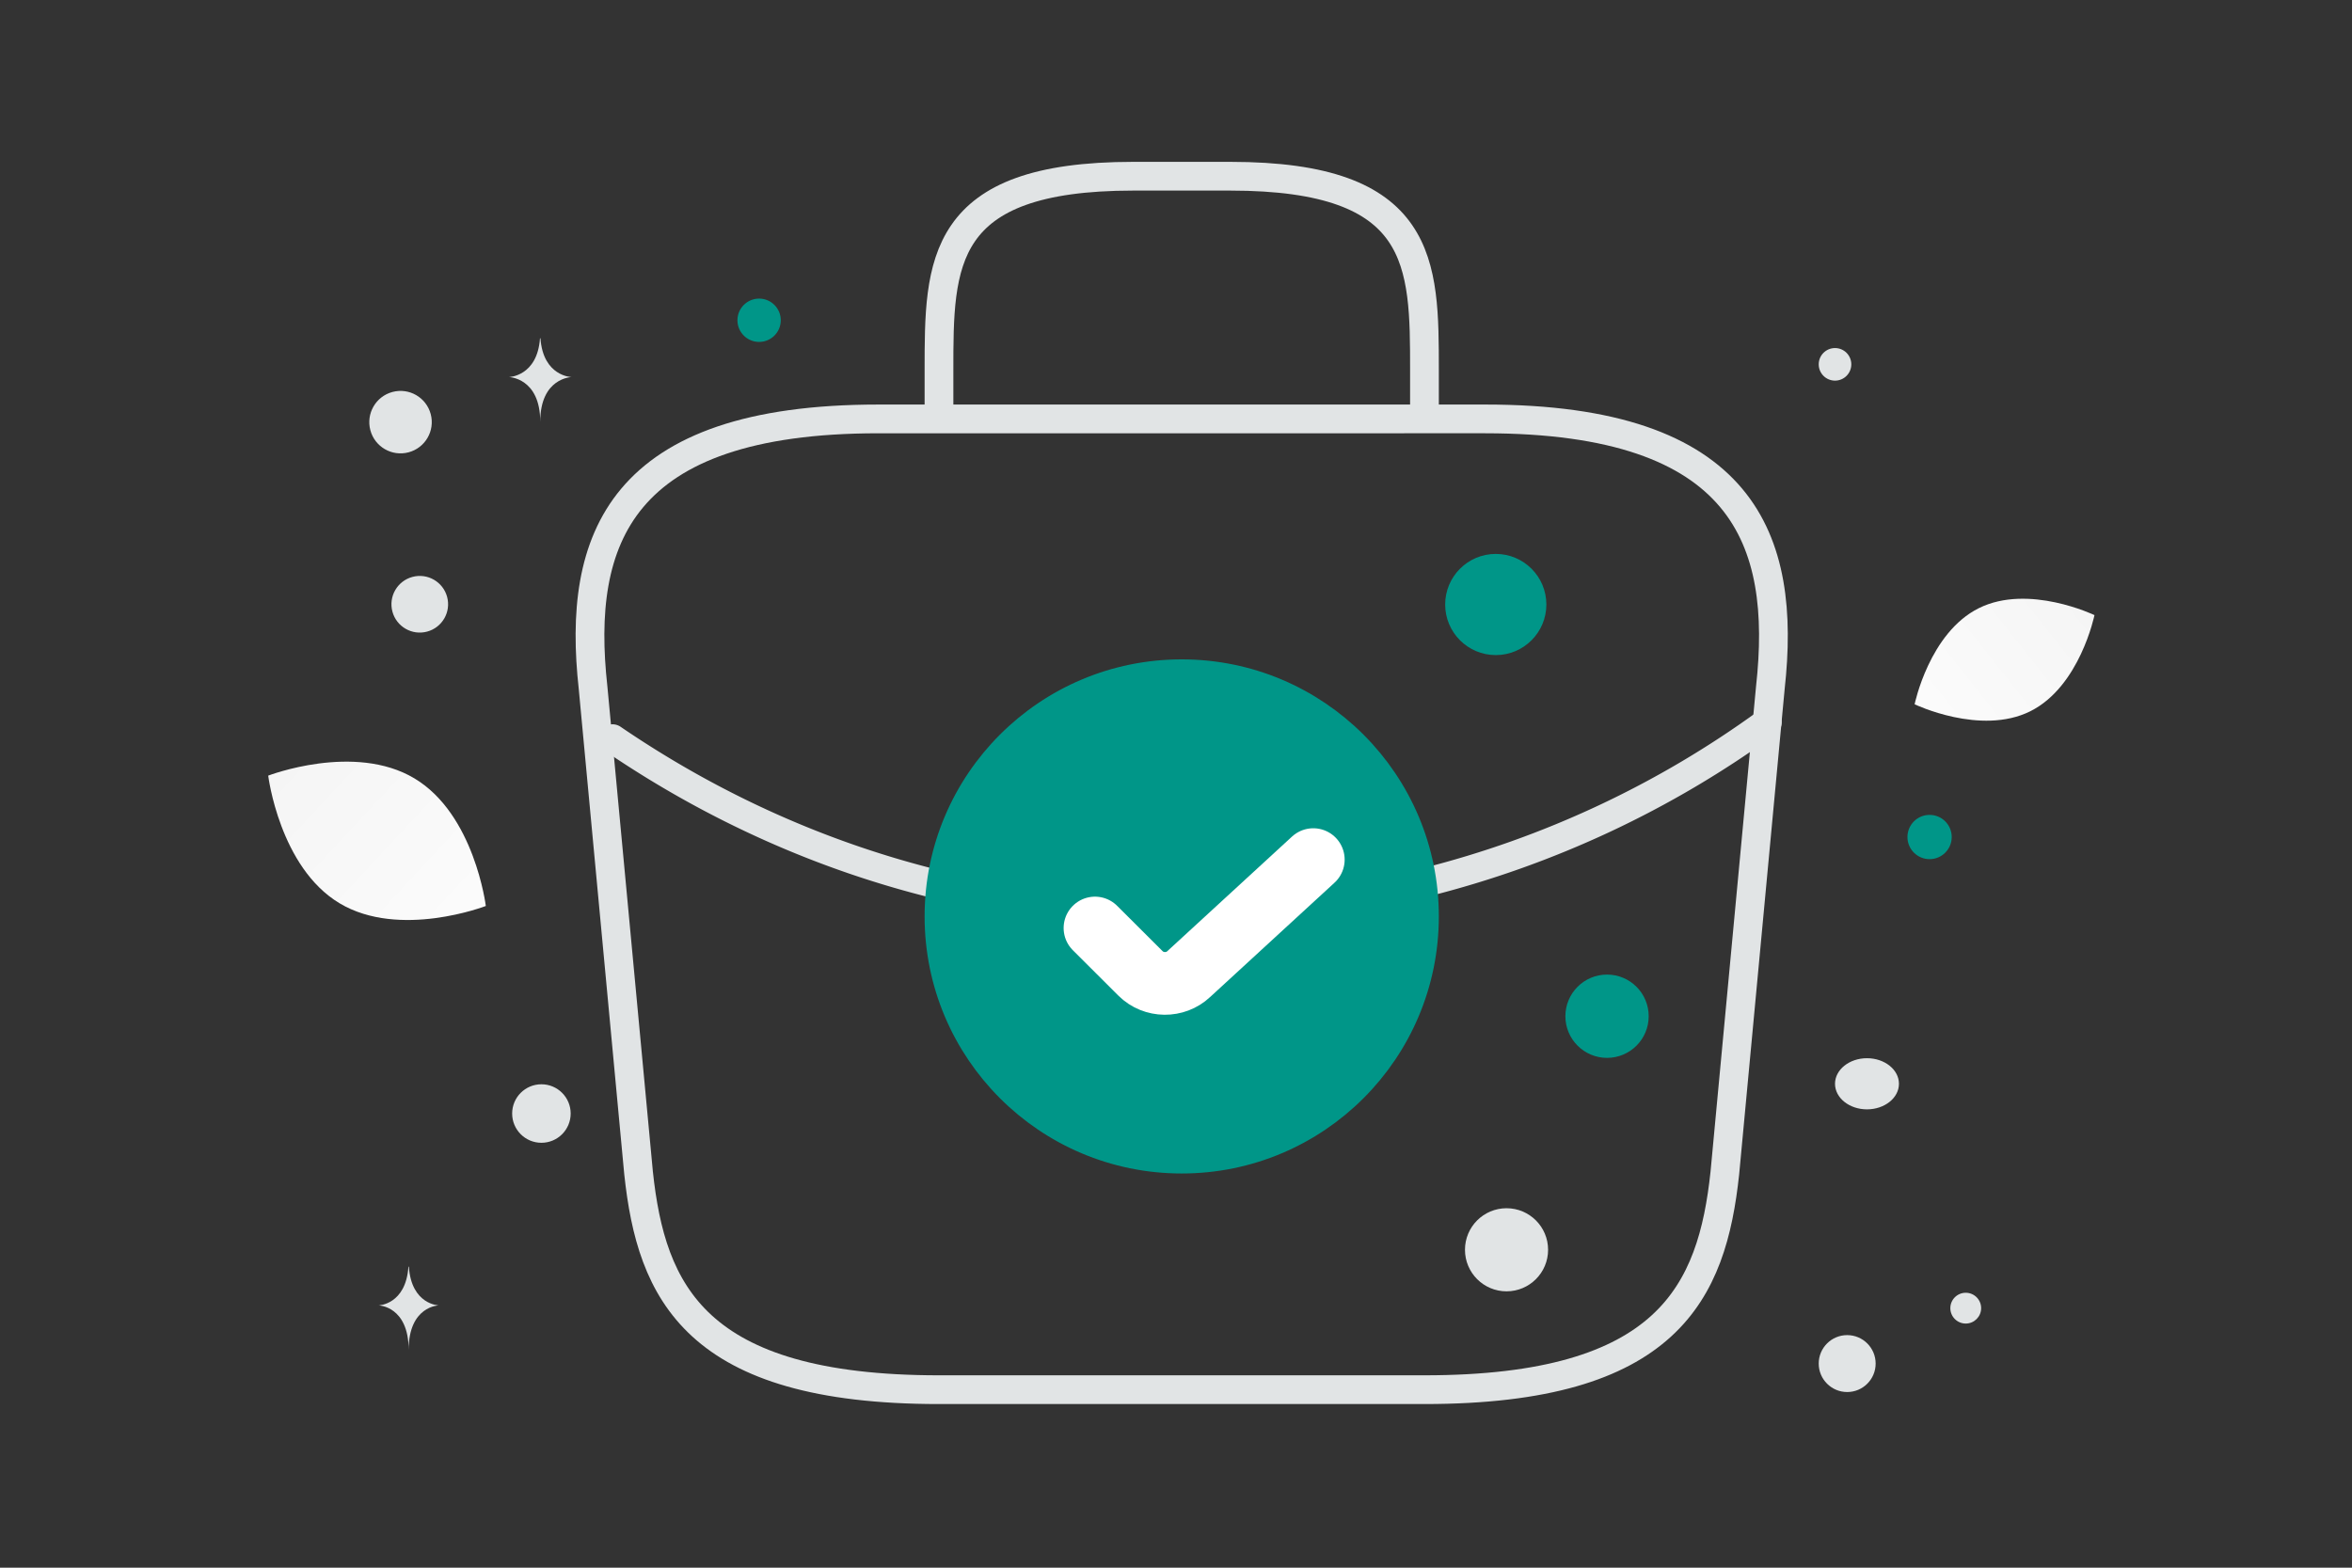 <svg width="900" height="600" viewBox="0 0 900 600" fill="none" xmlns="http://www.w3.org/2000/svg"><rect x="0" y="0" width="900" height="600" fill="#333333" stroke="none"/><path fill="transparent" d="M0 0h900v600H0z"/><path d="M359.299 531.871H545.07c93.35 0 110.07-37.386 114.946-82.9l17.416-185.772c6.27-56.66-9.985-102.87-109.14-102.87H336.078c-99.156 0-115.411 46.21-109.141 102.87l17.416 185.772c4.877 45.514 21.596 82.9 114.946 82.9zm.004-371.543v-18.577c0-41.102 0-74.308 74.308-74.308h37.154c74.309 0 74.309 33.206 74.309 74.308v18.577" stroke="#E1E4E5" stroke-width="11" stroke-miterlimit="10" stroke-linecap="round" stroke-linejoin="round"/><path d="M676.27 276.436a379.348 379.348 0 0 1-130.969 61.304m-310.926-55.034c38.78 26.472 81.043 45.281 124.931 55.963" stroke="#E1E4E5" stroke-width="11" stroke-miterlimit="10" stroke-linecap="round" stroke-linejoin="round"/><path d="M452.188 443.629c51.3 0 92.886-41.587 92.886-92.886 0-51.299-41.586-92.886-92.886-92.886-51.299 0-92.885 41.587-92.885 92.886 0 51.299 41.586 92.886 92.885 92.886z" fill="#009688" stroke="#009688" stroke-width="11" stroke-miterlimit="10" stroke-linecap="round" stroke-linejoin="round"/><path d="m419 355.176 17.404 17.362c5.087 5.075 13.387 5.075 18.474.267L502.535 329" stroke="#fff" stroke-width="24" stroke-linecap="round" stroke-linejoin="round"/><path d="M776.853 272.241c-19 9.425-44.217-2.694-44.217-2.694s5.605-27.393 24.614-36.805c19-9.425 44.207 2.68 44.207 2.68s-5.605 27.394-24.604 36.819z" fill="url(#a)"/><path d="M129.932 345.705c22.989 13.778 55.969 1.041 55.969 1.041s-4.312-35.069-27.314-48.831c-22.988-13.778-55.955-1.057-55.955-1.057s4.312 35.069 27.3 48.847z" fill="url(#b)"/><circle cx="572.36" cy="231.362" r="19.361" transform="rotate(180 572.36 231.362)" fill="#009688"/><circle cx="290.475" cy="122.573" r="8.291" transform="rotate(180 290.475 122.573)" fill="#009688"/><circle cx="614.939" cy="388.939" r="15.938" transform="rotate(180 614.939 388.939)" fill="#009688"/><circle r="8.471" transform="matrix(-1 0 0 1 738.36 320.351)" fill="#009688"/><circle r="10.891" transform="matrix(-1 0 0 1 706.83 521.878)" fill="#E1E4E5"/><circle r="11.197" transform="matrix(-1 0 0 1 207.174 426.181)" fill="#E1E4E5"/><circle r="5.893" transform="matrix(-1 0 0 1 752.196 500.67)" fill="#E1E4E5"/><circle r="6.234" transform="matrix(-1 0 0 1 702.173 139.445)" fill="#E1E4E5"/><circle r="11.953" transform="scale(1 -1) rotate(-75 -28.645 -180.652)" fill="#E1E4E5"/><circle r="15.902" transform="matrix(-1 0 0 1 576.479 478.327)" fill="#E1E4E5"/><ellipse rx="12.232" ry="9.786" transform="matrix(-1 0 0 1 714.406 414.796)" fill="#E1E4E5"/><circle r="10.838" transform="scale(1 -1) rotate(-75 -70.383 -220.3)" fill="#E1E4E5"/><path d="M206.631 129.47h.174c1.032 14.62 11.905 14.845 11.905 14.845s-11.99.234-11.99 17.128c0-16.894-11.989-17.128-11.989-17.128s10.868-.225 11.9-14.845zm-50.346 355.335h.167c.991 14.576 11.43 14.801 11.43 14.801s-11.511.233-11.511 17.076c0-16.843-11.512-17.076-11.512-17.076s10.435-.225 11.426-14.801z" fill="#E1E4E5"/><defs><linearGradient id="a" x1="703.893" y1="301.64" x2="860.601" y2="177.682" gradientUnits="userSpaceOnUse"><stop stop-color="#fff"/><stop offset="1" stop-color="#EEE"/></linearGradient><linearGradient id="b" x1="218.891" y1="390.055" x2="33.919" y2="218.192" gradientUnits="userSpaceOnUse"><stop stop-color="#fff"/><stop offset="1" stop-color="#EEE"/></linearGradient></defs></svg>